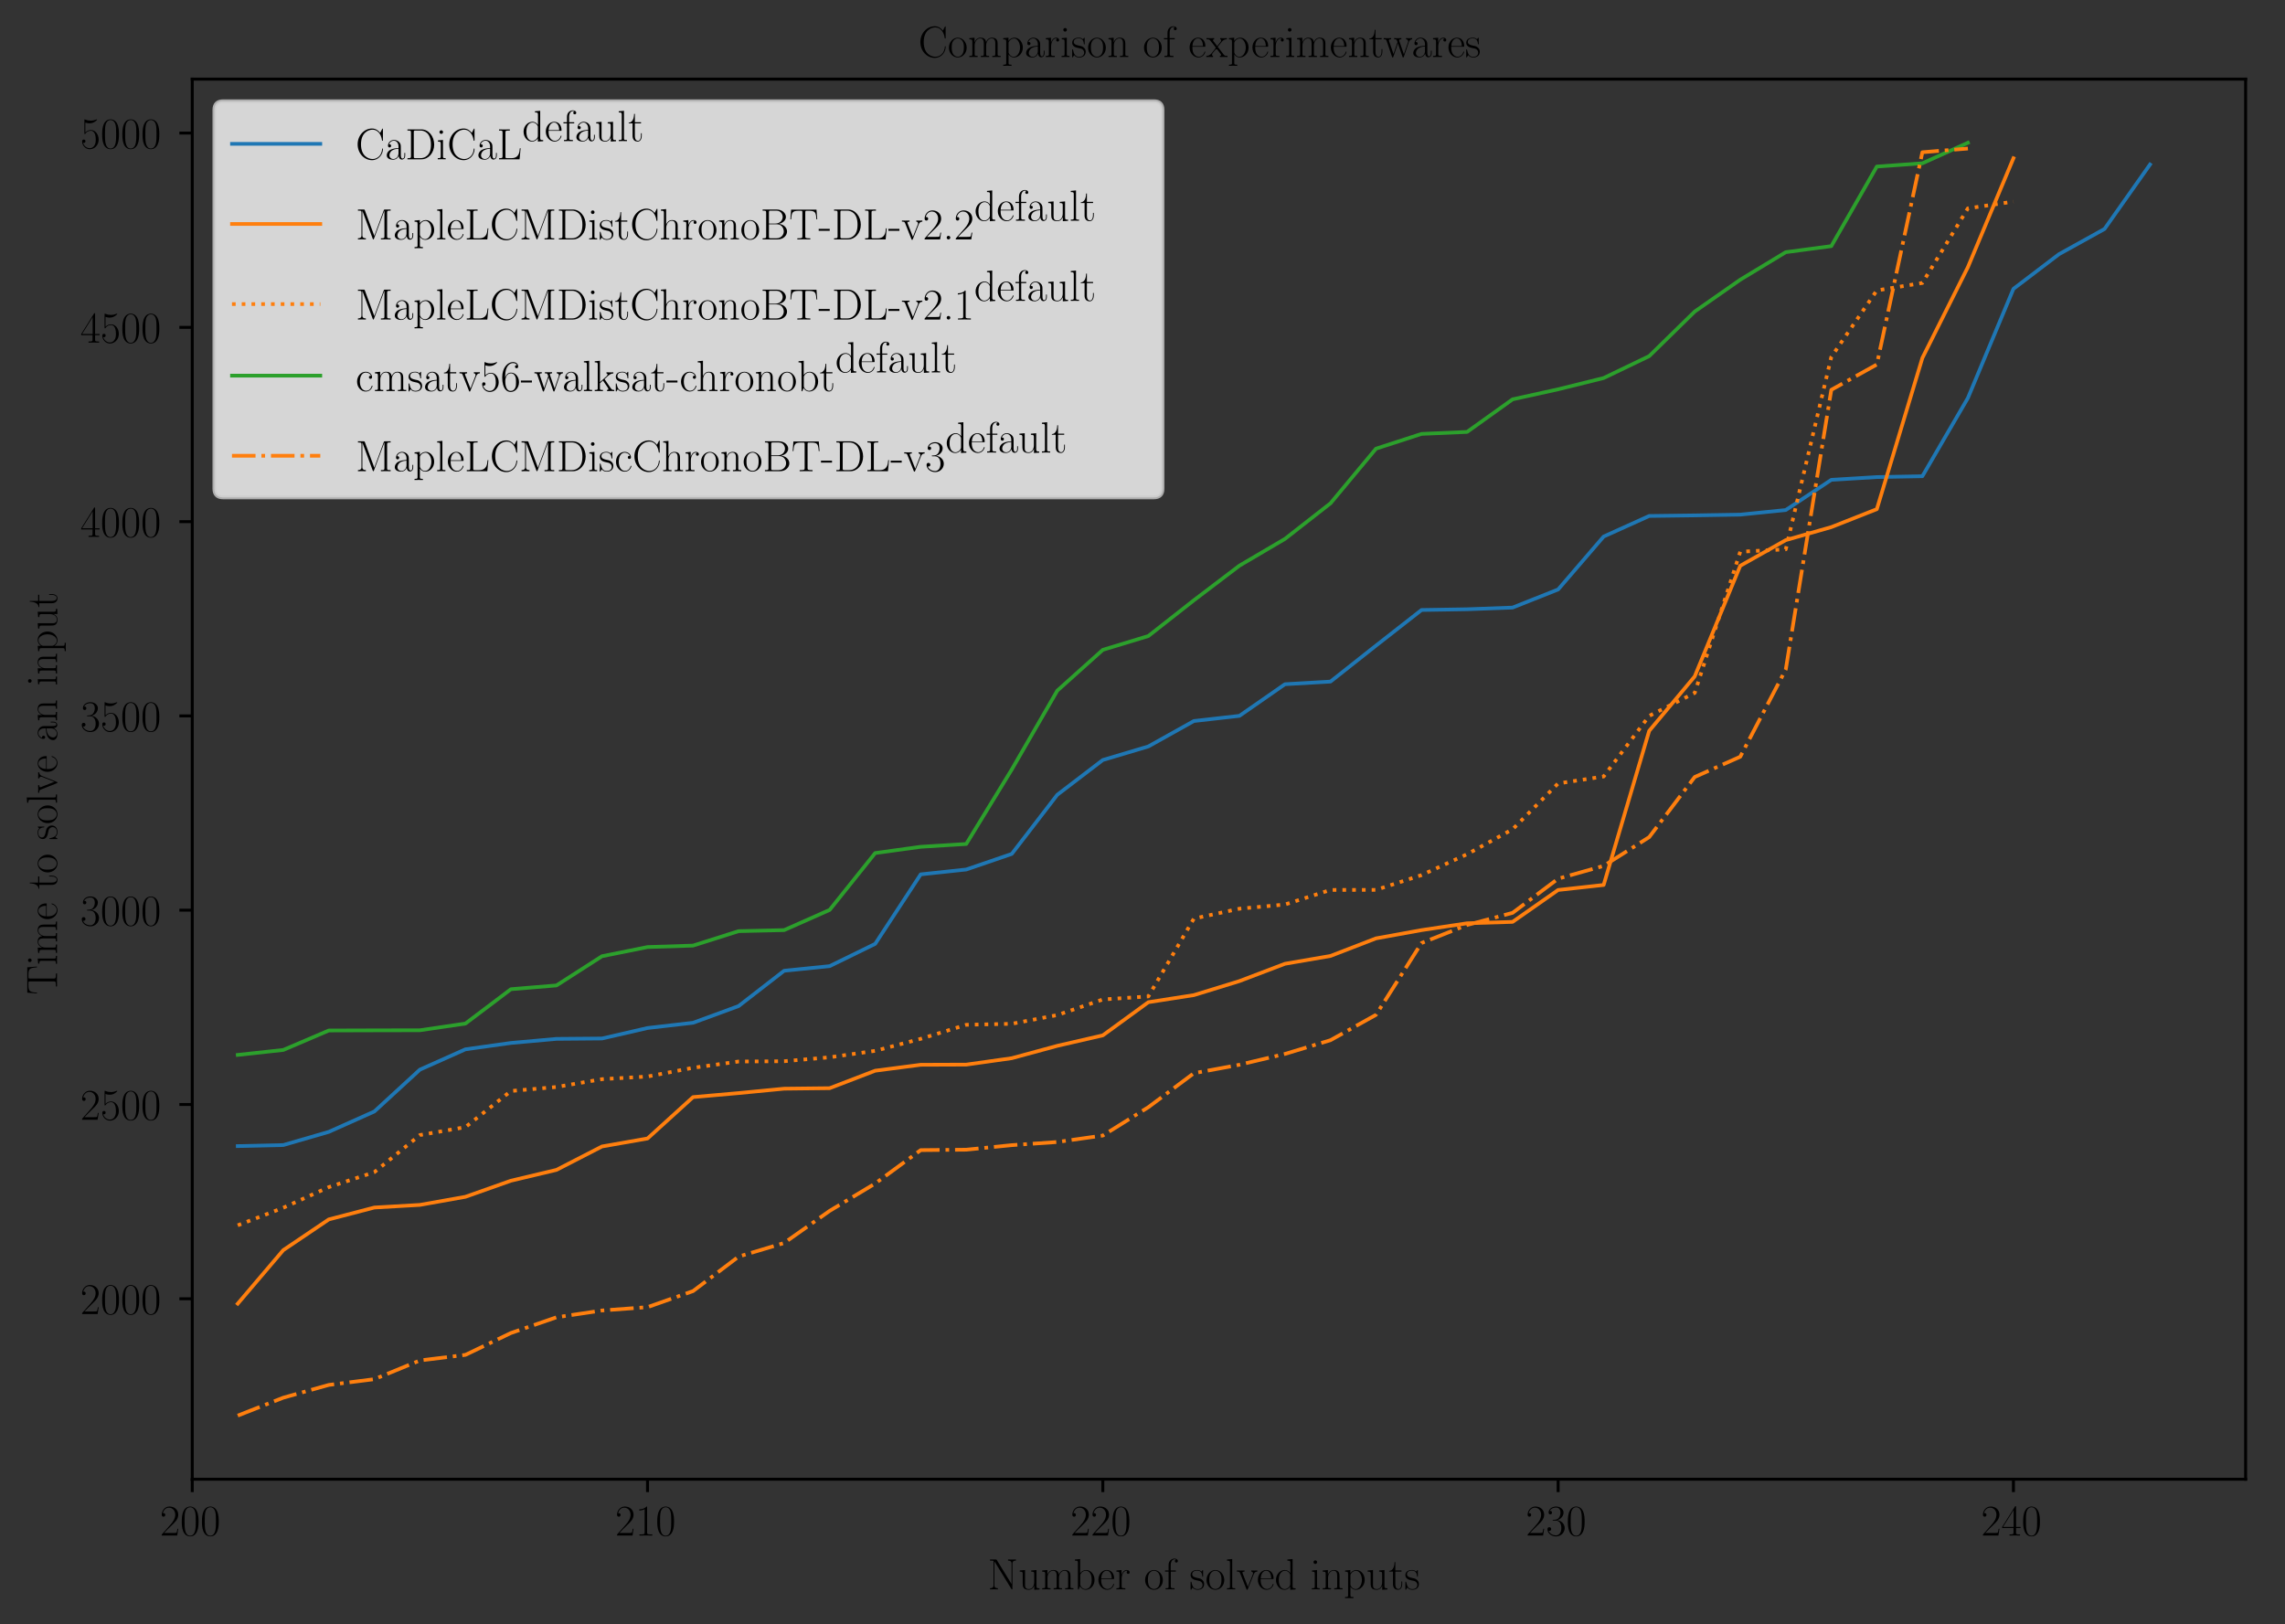 <?xml version="1.0" encoding="utf-8" standalone="no"?>
<!DOCTYPE svg PUBLIC "-//W3C//DTD SVG 1.1//EN"
  "http://www.w3.org/Graphics/SVG/1.1/DTD/svg11.dtd">
<!-- Created with matplotlib (https://matplotlib.org/) -->
<svg height="441.476pt" version="1.1" viewBox="0 0 620.939 441.476" width="620.939pt" xmlns="http://www.w3.org/2000/svg" xmlns:xlink="http://www.w3.org/1999/xlink">
 <rect x="0" y="0" width="620.939" height="441.476" fill="#333333" stroke="none"/>
 <defs>
  <style type="text/css">
*{stroke-linecap:butt;stroke-linejoin:round;}
  </style>
 </defs>
 <g id="figure_1">
  <g id="patch_1">
   <path d="M 0 441.476 
L 620.939 441.476 
L 620.939 0 
L 0 0 
z
" style="fill:none;"/>
  </g>
  <g id="axes_1">
   <g id="patch_2">
    <path d="M 52.239 402.022 
L 610.239 402.022 
L 610.239 21.502 
L 52.239 21.502 
z
" style="fill:none;"/>
   </g>
   <g id="matplotlib.axis_1">
    <g id="xtick_1">
     <g id="line2d_1">
      <defs>
       <path d="M 0 0 
L 0 3.5 
" id="m368814e118" style="stroke:#000000;stroke-width:0.8;"/>
      </defs>
      <g>
       <use style="stroke:#000000;stroke-width:0.8;" x="52.239" xlink:href="#m368814e118" y="402.022"/>
      </g>
     </g>
     <g id="text_1">
      <!-- $200$ -->
      <defs>
       <path d="M 41.703 15.469 
L 39.906 15.469 
C 38.906 8.391 38.094 7.188 37.703 6.594 
C 37.203 5.797 30 5.797 28.594 5.797 
L 9.406 5.797 
C 13 9.688 20 16.766 28.5 24.938 
C 34.594 30.719 41.703 37.5 41.703 47.391 
C 41.703 59.188 32.297 66 21.797 66 
C 10.797 66 4.094 56.297 4.094 47.297 
C 4.094 43.391 7 42.891 8.203 42.891 
C 9.203 42.891 12.203 43.484 12.203 46.984 
C 12.203 50.094 9.594 51 8.203 51 
C 7.594 51 7 50.891 6.594 50.688 
C 8.5 59.188 14.297 63.391 20.406 63.391 
C 29.094 63.391 34.797 56.5 34.797 47.391 
C 34.797 38.703 29.703 31.219 24 24.734 
L 4.094 2.297 
L 4.094 0 
L 39.297 0 
z
" id="CMR17-50"/>
       <path d="M 42 31.844 
C 42 37.969 41.906 48.422 37.703 56.453 
C 34 63.484 28.094 66 22.906 66 
C 18.094 66 12 63.781 8.203 56.562 
C 4.203 49.016 3.797 39.672 3.797 31.844 
C 3.797 26.109 3.906 17.375 7 9.734 
C 11.297 -0.609 19 -2 22.906 -2 
C 27.5 -2 34.5 -0.109 38.594 9.438 
C 41.594 16.375 42 24.5 42 31.844 
z
M 22.906 -0.406 
C 16.5 -0.406 12.703 5.125 11.297 12.75 
C 10.203 18.688 10.203 27.328 10.203 32.953 
C 10.203 40.688 10.203 47.109 11.5 53.234 
C 13.406 61.781 19 64.391 22.906 64.391 
C 27 64.391 32.297 61.672 34.203 53.438 
C 35.5 47.719 35.594 40.984 35.594 32.953 
C 35.594 26.422 35.594 18.375 34.406 12.453 
C 32.297 1.5 26.406 -0.406 22.906 -0.406 
z
" id="CMR17-48"/>
      </defs>
      <g transform="translate(43.459 417.324)scale(0.12 -0.12)">
       <use transform="scale(0.996)" xlink:href="#CMR17-50"/>
       <use transform="translate(45.69 0)scale(0.996)" xlink:href="#CMR17-48"/>
       <use transform="translate(91.381 0)scale(0.996)" xlink:href="#CMR17-48"/>
      </g>
     </g>
    </g>
    <g id="xtick_2">
     <g id="line2d_2">
      <g>
       <use style="stroke:#000000;stroke-width:0.8;" x="175.964" xlink:href="#m368814e118" y="402.022"/>
      </g>
     </g>
     <g id="text_2">
      <!-- $210$ -->
      <defs>
       <path d="M 26.594 63.797 
C 26.594 65.891 26.5 66 25.094 66 
C 21.203 61.359 15.297 59.891 9.703 59.688 
C 9.406 59.688 8.906 59.688 8.797 59.5 
C 8.703 59.297 8.703 59.094 8.703 57 
C 11.797 57 17 57.594 21 59.984 
L 21 7.297 
C 21 3.797 20.797 2.594 12.203 2.594 
L 9.203 2.594 
L 9.203 0 
C 14 0.094 19 0.188 23.797 0.188 
C 28.594 0.188 33.594 0.094 38.406 0 
L 38.406 2.594 
L 35.406 2.594 
C 26.797 2.594 26.594 3.688 26.594 7.297 
z
" id="CMR17-49"/>
      </defs>
      <g transform="translate(167.184 417.324)scale(0.12 -0.12)">
       <use transform="scale(0.996)" xlink:href="#CMR17-50"/>
       <use transform="translate(45.69 0)scale(0.996)" xlink:href="#CMR17-49"/>
       <use transform="translate(91.381 0)scale(0.996)" xlink:href="#CMR17-48"/>
      </g>
     </g>
    </g>
    <g id="xtick_3">
     <g id="line2d_3">
      <g>
       <use style="stroke:#000000;stroke-width:0.8;" x="299.689" xlink:href="#m368814e118" y="402.022"/>
      </g>
     </g>
     <g id="text_3">
      <!-- $220$ -->
      <g transform="translate(290.909 417.324)scale(0.12 -0.12)">
       <use transform="scale(0.996)" xlink:href="#CMR17-50"/>
       <use transform="translate(45.69 0)scale(0.996)" xlink:href="#CMR17-50"/>
       <use transform="translate(91.381 0)scale(0.996)" xlink:href="#CMR17-48"/>
      </g>
     </g>
    </g>
    <g id="xtick_4">
     <g id="line2d_4">
      <g>
       <use style="stroke:#000000;stroke-width:0.8;" x="423.414" xlink:href="#m368814e118" y="402.022"/>
      </g>
     </g>
     <g id="text_4">
      <!-- $230$ -->
      <defs>
       <path d="M 22.094 34 
C 31 34 34.906 26.141 34.906 17.094 
C 34.906 5.031 28.5 0.391 22.703 0.391 
C 17.406 0.391 8.797 3.016 6.094 10.797 
C 6.594 10.594 7.094 10.594 7.594 10.594 
C 10 10.594 11.797 12.188 11.797 14.797 
C 11.797 17.688 9.594 19 7.594 19 
C 5.906 19 3.297 18.188 3.297 14.484 
C 3.297 5.234 12.297 -2 22.906 -2 
C 34 -2 42.5 6.75 42.5 16.984 
C 42.5 26.844 34.5 34 25 35.094 
C 32.594 36.672 39.906 43.375 39.906 52.391 
C 39.906 60.25 32 66 23 66 
C 13.906 66 5.906 60.344 5.906 52.297 
C 5.906 48.797 8.5 48.188 9.797 48.188 
C 11.906 48.188 13.703 49.484 13.703 52.094 
C 13.703 54.688 11.906 56 9.797 56 
C 9.406 56 8.906 56 8.5 55.797 
C 11.406 62.484 19.297 63.688 22.797 63.688 
C 26.297 63.688 32.906 61.969 32.906 52.297 
C 32.906 49.484 32.5 44.547 29.094 40.219 
C 26.094 36.391 22.703 36.188 19.406 35.891 
C 18.906 35.891 16.594 35.688 16.203 35.688 
C 15.5 35.594 15.094 35.5 15.094 34.797 
C 15.094 34.094 15.203 34 17.203 34 
z
" id="CMR17-51"/>
      </defs>
      <g transform="translate(414.634 417.324)scale(0.12 -0.12)">
       <use transform="scale(0.996)" xlink:href="#CMR17-50"/>
       <use transform="translate(45.69 0)scale(0.996)" xlink:href="#CMR17-51"/>
       <use transform="translate(91.381 0)scale(0.996)" xlink:href="#CMR17-48"/>
      </g>
     </g>
    </g>
    <g id="xtick_5">
     <g id="line2d_5">
      <g>
       <use style="stroke:#000000;stroke-width:0.8;" x="547.139" xlink:href="#m368814e118" y="402.022"/>
      </g>
     </g>
     <g id="text_5">
      <!-- $240$ -->
      <defs>
       <path d="M 33.594 64.797 
C 33.594 66.891 33.5 67 31.703 67 
L 2 19.594 
L 2 17 
L 27.797 17 
L 27.797 7.188 
C 27.797 3.594 27.594 2.594 20.594 2.594 
L 18.703 2.594 
L 18.703 0 
C 21.906 0.188 27.297 0.188 30.703 0.188 
C 34.094 0.188 39.5 0.188 42.703 0 
L 42.703 2.594 
L 40.797 2.594 
C 33.797 2.594 33.594 3.594 33.594 7.188 
L 33.594 17 
L 43.797 17 
L 43.797 19.594 
L 33.594 19.594 
z
M 28.094 58.172 
L 28.094 19.594 
L 4 19.594 
z
" id="CMR17-52"/>
      </defs>
      <g transform="translate(538.359 417.324)scale(0.12 -0.12)">
       <use transform="scale(0.996)" xlink:href="#CMR17-50"/>
       <use transform="translate(45.69 0)scale(0.996)" xlink:href="#CMR17-52"/>
       <use transform="translate(91.381 0)scale(0.996)" xlink:href="#CMR17-48"/>
      </g>
     </g>
    </g>
    <g id="text_6">
     <!-- Number of solved inputs -->
     <defs>
      <path d="M 20.5 66.797 
C 19.797 67.891 19.703 68 17.797 68 
L 5.094 68 
L 5.094 65.391 
L 7 65.391 
C 11 65.391 12.797 64.891 13.094 64.797 
L 13.094 9.75 
C 13.094 7.266 13.094 2.594 5.094 2.594 
L 5.094 0 
C 7.406 0.188 11.594 0.188 14.094 0.188 
C 16.594 0.188 20.797 0.188 23.094 0 
L 23.094 2.594 
C 15.094 2.594 15.094 7.266 15.094 9.75 
L 15.094 63.391 
C 15.797 62.797 15.797 62.609 16.5 61.609 
L 53.594 1.188 
C 54.297 0 54.594 0 55.094 0 
C 56.094 0 56.094 0.297 56.094 2.188 
L 56.094 58.219 
C 56.094 60.703 56.094 65.391 64.094 65.391 
L 64.094 68 
C 61.797 67.797 57.594 67.797 55.094 67.797 
C 52.594 67.797 48.406 67.797 46.094 68 
L 46.094 65.391 
C 54.094 65.391 54.094 60.703 54.094 58.219 
L 54.094 12.141 
z
" id="CMR17-78"/>
      <path d="M 29.406 42.891 
L 29.406 40.297 
C 35.297 40.297 36.203 39.688 36.203 34.828 
L 36.203 16.453 
C 36.203 7.969 31.703 0.594 24.297 0.594 
C 16.094 0.594 15.406 5.547 15.406 10.797 
L 15.406 44 
L 3.297 42.891 
L 3.297 40.297 
C 7.297 40.297 10 40.297 10.094 36.25 
L 10.094 16.859 
C 10.094 10.094 10.094 5.75 12.703 2.922 
C 14 1.609 16.5 -1 23.703 -1 
C 32.203 -1 35.5 6.25 36.297 8.375 
L 36.406 8.375 
L 36.406 -1 
L 48.297 -0.203 
L 48.297 2.406 
C 42.406 2.406 41.5 3.016 41.5 7.859 
L 41.5 44 
z
" id="CMR17-117"/>
      <path d="M 67.594 30.531 
C 67.594 35.562 66.703 44 54.797 44 
C 48 44 43.297 39.375 41.5 33.953 
L 41.406 33.953 
C 40.203 42.188 34.297 44 28.703 44 
C 20.797 44 16.703 37.875 15.203 33.844 
L 15.094 33.844 
L 15.094 44 
L 3.297 42.891 
L 3.297 40.281 
C 9.203 40.281 10.094 39.688 10.094 34.859 
L 10.094 6.922 
C 10.094 3.094 9.703 2.594 3.297 2.594 
L 3.297 0 
C 5.703 0.188 10.094 0.188 12.703 0.188 
C 15.297 0.188 19.797 0.188 22.203 0 
L 22.203 2.594 
C 15.797 2.594 15.406 3 15.406 6.922 
L 15.406 26.219 
C 15.406 35.453 21 42.391 28 42.391 
C 35.406 42.391 36.203 35.766 36.203 30.938 
L 36.203 6.922 
C 36.203 3.094 35.797 2.594 29.406 2.594 
L 29.406 0 
C 31.797 0.188 36.203 0.188 38.797 0.188 
C 41.406 0.188 45.906 0.188 48.297 0 
L 48.297 2.594 
C 41.906 2.594 41.5 3 41.5 6.922 
L 41.5 26.219 
C 41.5 35.453 47.094 42.391 54.094 42.391 
C 61.5 42.391 62.297 35.766 62.297 30.938 
L 62.297 6.922 
C 62.297 3.094 61.906 2.594 55.5 2.594 
L 55.5 0 
C 57.906 0.188 62.297 0.188 64.906 0.188 
C 67.5 0.188 72 0.188 74.406 0 
L 74.406 2.594 
C 68 2.594 67.594 3 67.594 6.922 
z
" id="CMR17-109"/>
      <path d="M 15 69 
L 3.094 67.891 
L 3.094 65.297 
C 9 65.297 9.906 64.703 9.906 60.047 
L 9.906 -0.203 
L 11.703 -0.203 
L 14.594 6.953 
C 17.5 2.203 21.797 -1 27.594 -1 
C 37.594 -1 47.703 7.859 47.703 21.594 
C 47.703 34.516 38.703 44 28.594 44 
C 22.406 44 18 40.672 15 36.734 
z
M 15.203 31.594 
C 15.203 33.406 15.203 33.703 16.594 35.828 
C 20.5 41.891 26.094 42.391 28 42.391 
C 31 42.391 41.297 40.781 41.297 21.688 
C 41.297 1.703 29.5 0.594 27.094 0.594 
C 24 0.594 19.5 1.797 16.297 7.656 
C 15.203 9.578 15.203 9.781 15.203 11.594 
z
" id="CMR17-98"/>
      <path d="M 38.094 23.484 
C 38.5 23.891 38.5 24.094 38.5 25.094 
C 38.5 35.172 33.094 44 21.703 44 
C 11.094 44 2.703 33.984 2.703 21.781 
C 2.703 8.656 12.203 -1 22.797 -1 
C 34 -1 38.406 9.672 38.406 11.797 
C 38.406 12.5 37.797 12.5 37.594 12.5 
C 36.906 12.5 36.797 12.297 36.406 11.078 
C 34.203 4.219 28.703 0.797 23.5 0.797 
C 19.203 0.797 14.906 3.219 12.203 7.656 
C 9.094 12.797 9.094 18.75 9.094 23.484 
z
M 9.203 25 
C 9.906 39.234 17.594 42.391 21.594 42.391 
C 28.406 42.391 33 36.062 33.094 25 
z
" id="CMR17-101"/>
      <path d="M 15 23.703 
C 15 33.344 19.094 42.391 26.594 42.391 
C 27.297 42.391 28 42.297 28.703 41.984 
C 28.703 41.984 26.5 41.281 26.5 38.672 
C 26.5 36.266 28.406 35.266 29.906 35.266 
C 31.094 35.266 33.297 35.969 33.297 38.781 
C 33.297 41.984 30.094 44 26.703 44 
C 19.094 44 15.797 36.562 14.797 33.047 
L 14.703 33.047 
L 14.703 44 
L 3.094 42.891 
L 3.094 40.281 
C 9 40.281 9.906 39.688 9.906 34.859 
L 9.906 6.922 
C 9.906 3.094 9.5 2.594 3.094 2.594 
L 3.094 0 
C 5.5 0.188 10.094 0.188 12.703 0.188 
C 15.594 0.188 20.703 0.188 23.406 0 
L 23.406 2.594 
C 16.203 2.594 15 2.594 15 7.109 
z
" id="CMR17-114"/>
      <path d="M 43.094 21.188 
C 43.094 34 33.797 44 22.906 44 
C 12 44 2.703 34 2.703 21.188 
C 2.703 8.594 12 -1 22.906 -1 
C 33.797 -1 43.094 8.594 43.094 21.188 
z
M 22.906 0.797 
C 18.203 0.797 14.203 3.594 11.906 7.5 
C 9.406 12 9.094 17.594 9.094 22 
C 9.094 26.188 9.297 31.391 11.906 35.891 
C 13.906 39.188 17.797 42.391 22.906 42.391 
C 27.406 42.391 31.203 39.891 33.594 36.391 
C 36.703 31.688 36.703 25.094 36.703 22 
C 36.703 18.094 36.5 12.094 33.797 7.297 
C 31 2.688 26.703 0.797 22.906 0.797 
z
" id="CMR17-111"/>
      <path d="M 15.297 40.391 
L 26.703 40.391 
L 26.703 43 
L 15.094 43 
L 15.094 55.297 
C 15.094 63.688 19.297 68.391 23.594 68.391 
C 24.906 68.391 26.406 68.172 27.406 67.797 
C 26.594 67.594 24.5 66.891 24.5 64.391 
C 24.5 61.797 26.5 61 27.906 61 
C 29.297 61 31.297 61.797 31.297 64.391 
C 31.297 68.016 27.703 70 23.703 70 
C 18 70 10.203 65.797 10.203 55.094 
L 10.203 43 
L 2.203 43 
L 2.203 40.391 
L 10.203 40.391 
L 10.203 6.891 
C 10.203 3.094 9.797 2.594 3.406 2.594 
L 3.406 0 
C 5.797 0.188 10.406 0.188 13 0.188 
C 15.906 0.188 21 0.188 23.703 0 
L 23.703 2.594 
C 16.5 2.594 15.297 2.594 15.297 7.094 
z
" id="CMR17-102"/>
      <path d="M 30.906 42 
C 30.906 43.797 30.797 43.891 30.203 43.891 
C 29.797 43.891 29.703 43.797 28.5 42.297 
C 28.203 41.891 27.297 40.891 27 40.5 
C 23.797 43.891 19.297 44 17.594 44 
C 6.5 44 2.5 38.188 2.5 32.391 
C 2.5 23.391 12.703 21.297 15.594 20.688 
C 21.906 19.391 24.094 19 26.203 17.188 
C 27.5 16 29.703 13.797 29.703 10.188 
C 29.703 6 27.297 0.594 18.094 0.594 
C 9.406 0.594 6.297 7.188 4.5 16 
C 4.203 17.391 4.203 17.5 3.406 17.5 
C 2.594 17.5 2.5 17.391 2.5 15.391 
L 2.5 1 
C 2.5 -0.812 2.594 -0.906 3.203 -0.906 
C 3.703 -0.906 3.797 -0.812 4.297 0 
C 4.906 0.891 6.406 3.297 7 4.297 
C 9 1.594 12.5 -1 18.094 -1 
C 28 -1 33.297 4.391 33.297 12.188 
C 33.297 17.297 30.594 20 29.297 21.188 
C 26.297 24.297 22.797 25 18.594 25.797 
C 13.094 27 6.094 28.391 6.094 34.5 
C 6.094 37.094 7.5 42.594 17.594 42.594 
C 28.297 42.594 28.906 32.594 29.094 29.391 
C 29.203 28.891 29.703 28.797 30 28.797 
C 30.906 28.797 30.906 29.094 30.906 30.797 
z
" id="CMR17-115"/>
      <path d="M 15.297 69 
L 3.406 67.891 
L 3.406 65.297 
C 9.297 65.297 10.203 64.703 10.203 59.922 
L 10.203 6.859 
C 10.203 3.094 9.797 2.594 3.406 2.594 
L 3.406 0 
C 5.797 0.188 10.203 0.188 12.703 0.188 
C 15.297 0.188 19.703 0.188 22.094 0 
L 22.094 2.594 
C 15.703 2.594 15.297 2.984 15.297 6.859 
z
" id="CMR17-108"/>
      <path d="M 39.094 33.953 
C 40 36.172 41.594 40.188 47.406 40.391 
L 47.406 43 
C 45.5 42.891 43 42.797 41.094 42.797 
C 39 42.797 35.703 42.797 33.703 43 
L 33.703 40.391 
C 36.203 40.188 37.594 38.984 37.594 36.375 
C 37.594 35.469 37.594 35.266 37 33.859 
L 26 5.922 
L 14.094 36.062 
C 13.5 37.375 13.5 37.578 13.5 37.984 
C 13.5 40.391 16.797 40.391 18.297 40.391 
L 18.297 43 
C 15.906 42.797 11.5 42.797 9 42.797 
C 6.297 42.797 3.203 42.797 1 43 
L 1 40.391 
C 4.797 40.391 6.906 40.391 8.094 37.281 
L 22.594 0.688 
C 23.203 -0.812 23.297 -1 24.203 -1 
C 25.094 -1 25.203 -0.812 25.797 0.688 
z
" id="CMR17-118"/>
      <path d="M 29.203 67.891 
L 29.203 65.297 
C 35.094 65.297 36 64.703 36 60.047 
L 36 37.047 
C 35.594 37.547 31.5 44 23.406 44 
C 13.203 44 3.297 34.812 3.297 21.5 
C 3.297 8.266 12.594 -1 22.406 -1 
C 30.906 -1 35.297 5.641 35.797 6.344 
L 35.797 -1 
L 47.906 -0.203 
L 47.906 2.406 
C 42 2.406 41.094 3.016 41.094 7.859 
L 41.094 69 
z
M 35.797 11.906 
C 35.797 8.875 34 6.141 31.703 4.125 
C 28.297 1.094 24.906 0.594 23 0.594 
C 20.094 0.594 9.703 2.109 9.703 21.391 
C 9.703 41.188 21.297 42.391 23.906 42.391 
C 28.5 42.391 32.203 39.766 34.5 36.141 
C 35.797 34.016 35.797 33.703 35.797 31.891 
z
" id="CMR17-100"/>
      <path d="M 15.5 61.891 
C 15.5 64.094 13.703 66 11.406 66 
C 9.203 66 7.297 64.188 7.297 61.891 
C 7.297 59.688 9.094 57.797 11.406 57.797 
C 13.594 57.797 15.5 59.594 15.5 61.891 
z
M 3.797 42.891 
L 3.797 40.297 
C 9.406 40.297 10.203 39.688 10.203 34.859 
L 10.203 6.922 
C 10.203 3.094 9.797 2.594 3.406 2.594 
L 3.406 0 
C 5.797 0.188 10.094 0.188 12.594 0.188 
C 15 0.188 19.094 0.188 21.406 0 
L 21.406 2.594 
C 15.5 2.594 15.297 3.203 15.297 6.812 
L 15.297 44 
z
" id="CMR17-105"/>
      <path d="M 41.5 30.531 
C 41.5 35.656 40.5 44 28.703 44 
C 20.797 44 16.703 37.875 15.203 33.844 
L 15.094 33.844 
L 15.094 44 
L 3.297 42.891 
L 3.297 40.281 
C 9.203 40.281 10.094 39.688 10.094 34.859 
L 10.094 6.922 
C 10.094 3.094 9.703 2.594 3.297 2.594 
L 3.297 0 
C 5.703 0.188 10.094 0.188 12.703 0.188 
C 15.297 0.188 19.797 0.188 22.203 0 
L 22.203 2.594 
C 15.797 2.594 15.406 3 15.406 6.922 
L 15.406 26.219 
C 15.406 35.453 21 42.391 28 42.391 
C 35.406 42.391 36.203 35.766 36.203 30.938 
L 36.203 6.922 
C 36.203 3.094 35.797 2.594 29.406 2.594 
L 29.406 0 
C 31.797 0.188 36.203 0.188 38.797 0.188 
C 41.406 0.188 45.906 0.188 48.297 0 
L 48.297 2.594 
C 41.906 2.594 41.5 3 41.5 6.922 
z
" id="CMR17-110"/>
      <path d="M 22 -17.406 
C 15.594 -17.406 15.203 -17 15.203 -13.031 
L 15.203 5.938 
C 18.094 1.703 22.297 -1 27.594 -1 
C 37.594 -1 47.703 7.859 47.703 21.594 
C 47.703 34.312 39 44 28.703 44 
C 22.703 44 17.797 40.672 15 36.641 
L 15 44 
L 3.094 42.891 
L 3.094 40.266 
C 9 40.266 9.906 39.672 9.906 34.812 
L 9.906 -13.031 
C 9.906 -16.891 9.5 -17.406 3.094 -17.406 
L 3.094 -20 
C 5.5 -19.812 9.906 -19.812 12.5 -19.812 
C 15.094 -19.812 19.594 -19.812 22 -20 
z
M 15.203 31.484 
C 15.203 32.906 15.203 35.016 19.094 38.766 
C 19.594 39.156 23 42.188 28 42.188 
C 35.297 42.188 41.297 33 41.297 21.5 
C 41.297 9.984 34.906 0.594 27 0.594 
C 23.406 0.594 19.5 2.312 16.5 7.047 
C 15.203 9.281 15.203 9.875 15.203 11.5 
z
" id="CMR17-112"/>
      <path d="M 15.094 40.391 
L 29.094 40.391 
L 29.094 43 
L 15.094 43 
L 15.094 62 
L 13.297 62 
C 13.094 51.438 9.594 42.188 1.094 41.984 
L 1.094 40.391 
L 9.797 40.391 
L 9.797 12.156 
C 9.797 10.234 9.797 -1 21.406 -1 
C 27.297 -1 30.703 4.812 30.703 12.25 
L 30.703 17.984 
L 28.906 17.984 
L 28.906 12.344 
C 28.906 5.422 26.203 0.797 22 0.797 
C 19.094 0.797 15.094 2.797 15.094 11.953 
z
" id="CMR17-116"/>
     </defs>
     <g transform="translate(268.419 431.951)scale(0.12 -0.12)">
      <use transform="scale(0.996)" xlink:href="#CMR17-78"/>
      <use transform="translate(69.072 0)scale(0.996)" xlink:href="#CMR17-117"/>
      <use transform="translate(119.968 0)scale(0.996)" xlink:href="#CMR17-109"/>
      <use transform="translate(194.285 0)scale(0.996)" xlink:href="#CMR17-98"/>
      <use transform="translate(247.783 0)scale(0.996)" xlink:href="#CMR17-101"/>
      <use transform="translate(288.268 0)scale(0.996)" xlink:href="#CMR17-114"/>
      <use transform="translate(353.625 0)scale(0.996)" xlink:href="#CMR17-111"/>
      <use transform="translate(399.316 0)scale(0.996)" xlink:href="#CMR17-102"/>
      <use transform="translate(456.865 0)scale(0.996)" xlink:href="#CMR17-115"/>
      <use transform="translate(492.666 0)scale(0.996)" xlink:href="#CMR17-111"/>
      <use transform="translate(538.357 0)scale(0.996)" xlink:href="#CMR17-108"/>
      <use transform="translate(563.228 0)scale(0.996)" xlink:href="#CMR17-118"/>
      <use transform="translate(608.918 0)scale(0.996)" xlink:href="#CMR17-101"/>
      <use transform="translate(649.404 0)scale(0.996)" xlink:href="#CMR17-100"/>
      <use transform="translate(730.375 0)scale(0.996)" xlink:href="#CMR17-105"/>
      <use transform="translate(755.246 0)scale(0.996)" xlink:href="#CMR17-110"/>
      <use transform="translate(806.142 0)scale(0.996)" xlink:href="#CMR17-112"/>
      <use transform="translate(857.037 0)scale(0.996)" xlink:href="#CMR17-117"/>
      <use transform="translate(907.933 0)scale(0.996)" xlink:href="#CMR17-116"/>
      <use transform="translate(943.213 0)scale(0.996)" xlink:href="#CMR17-115"/>
     </g>
    </g>
   </g>
   <g id="matplotlib.axis_2">
    <g id="ytick_1">
     <g id="line2d_6">
      <defs>
       <path d="M 0 0 
L -3.5 0 
" id="m4eb4f43ed0" style="stroke:#000000;stroke-width:0.8;"/>
      </defs>
      <g>
       <use style="stroke:#000000;stroke-width:0.8;" x="52.239" xlink:href="#m4eb4f43ed0" y="352.973"/>
      </g>
     </g>
     <g id="text_7">
      <!-- $2000$ -->
      <g transform="translate(21.827 357.124)scale(0.12 -0.12)">
       <use transform="scale(0.996)" xlink:href="#CMR17-50"/>
       <use transform="translate(45.69 0)scale(0.996)" xlink:href="#CMR17-48"/>
       <use transform="translate(91.381 0)scale(0.996)" xlink:href="#CMR17-48"/>
       <use transform="translate(137.071 0)scale(0.996)" xlink:href="#CMR17-48"/>
      </g>
     </g>
    </g>
    <g id="ytick_2">
     <g id="line2d_7">
      <g>
       <use style="stroke:#000000;stroke-width:0.8;" x="52.239" xlink:href="#m4eb4f43ed0" y="300.172"/>
      </g>
     </g>
     <g id="text_8">
      <!-- $2500$ -->
      <defs>
       <path d="M 11.406 58.594 
C 12.406 58.188 16.5 56.891 20.703 56.891 
C 30 56.891 35.094 61.891 38 64.688 
C 38 65.484 38 66 37.406 66 
C 37.297 66 37.094 66 36.297 65.594 
C 32.797 64.094 28.703 63 23.703 63 
C 20.703 63 16.203 63.359 11.297 65.484 
C 10.203 66 10 66 9.906 66 
C 9.406 66 9.297 65.891 9.297 63.906 
L 9.297 34.859 
C 9.297 33.016 9.297 32.5 10.297 32.5 
C 10.797 32.5 11 32.703 11.5 33.422 
C 14.703 38.047 19.094 40 24.094 40 
C 27.594 40 35.094 37.734 35.094 20.203 
C 35.094 16.984 35.094 11.188 32.094 6.594 
C 29.594 2.484 25.703 0.391 21.406 0.391 
C 14.797 0.391 8.094 4.984 6.297 12.688 
C 6.703 12.594 7.5 12.391 7.906 12.391 
C 9.203 12.391 11.703 13.094 11.703 16.188 
C 11.703 18.891 9.797 20 7.906 20 
C 5.594 20 4.094 18.594 4.094 15.797 
C 4.094 7.094 11 -2 21.594 -2 
C 31.906 -2 41.703 6.891 41.703 19.797 
C 41.703 32.094 33.906 41.594 24.203 41.594 
C 19.094 41.594 14.797 39.688 11.406 36 
z
" id="CMR17-53"/>
      </defs>
      <g transform="translate(21.827 304.323)scale(0.12 -0.12)">
       <use transform="scale(0.996)" xlink:href="#CMR17-50"/>
       <use transform="translate(45.69 0)scale(0.996)" xlink:href="#CMR17-53"/>
       <use transform="translate(91.381 0)scale(0.996)" xlink:href="#CMR17-48"/>
       <use transform="translate(137.071 0)scale(0.996)" xlink:href="#CMR17-48"/>
      </g>
     </g>
    </g>
    <g id="ytick_3">
     <g id="line2d_8">
      <g>
       <use style="stroke:#000000;stroke-width:0.8;" x="52.239" xlink:href="#m4eb4f43ed0" y="247.371"/>
      </g>
     </g>
     <g id="text_9">
      <!-- $3000$ -->
      <g transform="translate(21.827 251.522)scale(0.12 -0.12)">
       <use transform="scale(0.996)" xlink:href="#CMR17-51"/>
       <use transform="translate(45.69 0)scale(0.996)" xlink:href="#CMR17-48"/>
       <use transform="translate(91.381 0)scale(0.996)" xlink:href="#CMR17-48"/>
       <use transform="translate(137.071 0)scale(0.996)" xlink:href="#CMR17-48"/>
      </g>
     </g>
    </g>
    <g id="ytick_4">
     <g id="line2d_9">
      <g>
       <use style="stroke:#000000;stroke-width:0.8;" x="52.239" xlink:href="#m4eb4f43ed0" y="194.57"/>
      </g>
     </g>
     <g id="text_10">
      <!-- $3500$ -->
      <g transform="translate(21.827 198.721)scale(0.12 -0.12)">
       <use transform="scale(0.996)" xlink:href="#CMR17-51"/>
       <use transform="translate(45.69 0)scale(0.996)" xlink:href="#CMR17-53"/>
       <use transform="translate(91.381 0)scale(0.996)" xlink:href="#CMR17-48"/>
       <use transform="translate(137.071 0)scale(0.996)" xlink:href="#CMR17-48"/>
      </g>
     </g>
    </g>
    <g id="ytick_5">
     <g id="line2d_10">
      <g>
       <use style="stroke:#000000;stroke-width:0.8;" x="52.239" xlink:href="#m4eb4f43ed0" y="141.768"/>
      </g>
     </g>
     <g id="text_11">
      <!-- $4000$ -->
      <g transform="translate(21.827 145.919)scale(0.12 -0.12)">
       <use transform="scale(0.996)" xlink:href="#CMR17-52"/>
       <use transform="translate(45.69 0)scale(0.996)" xlink:href="#CMR17-48"/>
       <use transform="translate(91.381 0)scale(0.996)" xlink:href="#CMR17-48"/>
       <use transform="translate(137.071 0)scale(0.996)" xlink:href="#CMR17-48"/>
      </g>
     </g>
    </g>
    <g id="ytick_6">
     <g id="line2d_11">
      <g>
       <use style="stroke:#000000;stroke-width:0.8;" x="52.239" xlink:href="#m4eb4f43ed0" y="88.967"/>
      </g>
     </g>
     <g id="text_12">
      <!-- $4500$ -->
      <g transform="translate(21.827 93.118)scale(0.12 -0.12)">
       <use transform="scale(0.996)" xlink:href="#CMR17-52"/>
       <use transform="translate(45.69 0)scale(0.996)" xlink:href="#CMR17-53"/>
       <use transform="translate(91.381 0)scale(0.996)" xlink:href="#CMR17-48"/>
       <use transform="translate(137.071 0)scale(0.996)" xlink:href="#CMR17-48"/>
      </g>
     </g>
    </g>
    <g id="ytick_7">
     <g id="line2d_12">
      <g>
       <use style="stroke:#000000;stroke-width:0.8;" x="52.239" xlink:href="#m4eb4f43ed0" y="36.166"/>
      </g>
     </g>
     <g id="text_13">
      <!-- $5000$ -->
      <g transform="translate(21.827 40.317)scale(0.12 -0.12)">
       <use transform="scale(0.996)" xlink:href="#CMR17-53"/>
       <use transform="translate(45.69 0)scale(0.996)" xlink:href="#CMR17-48"/>
       <use transform="translate(91.381 0)scale(0.996)" xlink:href="#CMR17-48"/>
       <use transform="translate(137.071 0)scale(0.996)" xlink:href="#CMR17-48"/>
      </g>
     </g>
    </g>
    <g id="text_14">
     <!-- Time to solve an input -->
     <defs>
      <path d="M 62.203 67.688 
L 4.5 67.688 
L 2.797 45.688 
L 4.594 45.688 
C 5.906 62.203 7.297 65.094 22.703 65.094 
C 24.5 65.094 27.406 65.094 28.203 64.984 
C 30.094 64.688 30.094 63.5 30.094 61.203 
L 30.094 7.266 
C 30.094 3.688 29.797 2.594 21.5 2.594 
L 18.703 2.594 
L 18.703 0 
C 23.5 0.094 28.5 0.188 33.406 0.188 
C 38.297 0.188 43.297 0.094 48.094 0 
L 48.094 2.594 
L 45.297 2.594 
C 37 2.594 36.703 3.688 36.703 7.266 
L 36.703 61.203 
C 36.703 63.391 36.703 64.594 38.5 64.984 
C 39.297 65.094 42.203 65.094 44 65.094 
C 59.297 65.094 60.797 62.203 62.094 45.688 
L 63.906 45.688 
z
" id="CMR17-84"/>
      <path d="M 36 25.875 
C 36 32 36 35.547 31.797 39.594 
C 28.094 42.984 23.797 44 20.406 44 
C 12.5 44 6.797 37.625 6.797 30.891 
C 6.797 27.188 9.797 27 10.406 27 
C 11.703 27 14 27.797 14 30.594 
C 14 33.094 12.094 34.188 10.406 34.188 
C 10 34.188 9.5 34.094 9.203 34 
C 11.297 40.531 16.703 42.391 20.203 42.391 
C 25.203 42.391 30.703 37.828 30.703 29.297 
L 30.703 25.5 
C 24.797 25.297 17.703 24.5 12.094 21.453 
C 5.797 17.922 4 12.844 4 9 
C 4 1.203 13 -1 18.297 -1 
C 23.797 -1 28.906 2.109 31.094 7.891 
C 31.297 3.422 34.094 -0.609 38.5 -0.609 
C 40.594 -0.609 45.906 0.797 45.906 8.797 
L 45.906 14.469 
L 44.094 14.469 
L 44.094 8.703 
C 44.094 2.516 41.406 1.703 40.094 1.703 
C 36 1.703 36 6.969 36 11.438 
z
M 30.703 13.859 
C 30.703 5.047 24.5 0.594 19 0.594 
C 14 0.594 10.094 4.344 10.094 9 
C 10.094 12.047 11.406 17.406 17.203 20.656 
C 22 23.391 27.5 23.797 30.703 24 
z
" id="CMR17-97"/>
     </defs>
     <g transform="translate(15.502 270.325)rotate(-90)scale(0.12 -0.12)">
      <use transform="scale(0.996)" xlink:href="#CMR17-84"/>
      <use transform="translate(66.51 0)scale(0.996)" xlink:href="#CMR17-105"/>
      <use transform="translate(91.381 0)scale(0.996)" xlink:href="#CMR17-109"/>
      <use transform="translate(168.301 0)scale(0.996)" xlink:href="#CMR17-101"/>
      <use transform="translate(238.862 0)scale(0.996)" xlink:href="#CMR17-116"/>
      <use transform="translate(274.143 0)scale(0.996)" xlink:href="#CMR17-111"/>
      <use transform="translate(349.909 0)scale(0.996)" xlink:href="#CMR17-115"/>
      <use transform="translate(385.711 0)scale(0.996)" xlink:href="#CMR17-111"/>
      <use transform="translate(431.401 0)scale(0.996)" xlink:href="#CMR17-108"/>
      <use transform="translate(456.272 0)scale(0.996)" xlink:href="#CMR17-118"/>
      <use transform="translate(501.963 0)scale(0.996)" xlink:href="#CMR17-101"/>
      <use transform="translate(572.524 0)scale(0.996)" xlink:href="#CMR17-97"/>
      <use transform="translate(618.215 0)scale(0.996)" xlink:href="#CMR17-110"/>
      <use transform="translate(699.186 0)scale(0.996)" xlink:href="#CMR17-105"/>
      <use transform="translate(724.057 0)scale(0.996)" xlink:href="#CMR17-110"/>
      <use transform="translate(774.953 0)scale(0.996)" xlink:href="#CMR17-112"/>
      <use transform="translate(825.848 0)scale(0.996)" xlink:href="#CMR17-117"/>
      <use transform="translate(876.743 0)scale(0.996)" xlink:href="#CMR17-116"/>
     </g>
    </g>
   </g>
   <g id="line2d_13">
    <path clip-path="url(#p8e131f8c78)" d="M 64.611 311.48 
L 76.984 311.196 
L 89.356 307.608 
L 101.729 302.074 
L 114.101 290.706 
L 126.474 285.178 
L 138.846 283.45 
L 151.219 282.342 
L 163.591 282.238 
L 175.964 279.388 
L 188.336 277.964 
L 200.709 273.425 
L 213.081 263.828 
L 225.454 262.571 
L 237.826 256.518 
L 250.199 237.63 
L 262.571 236.312 
L 274.944 232.074 
L 287.316 215.999 
L 299.689 206.547 
L 312.061 202.864 
L 324.434 195.954 
L 336.806 194.553 
L 349.179 185.952 
L 361.551 185.239 
L 373.924 175.458 
L 386.296 165.779 
L 398.669 165.581 
L 411.041 165.122 
L 423.414 160.201 
L 435.786 145.819 
L 448.159 140.229 
L 460.531 140.069 
L 472.904 139.865 
L 485.276 138.613 
L 497.649 130.409 
L 510.021 129.656 
L 522.394 129.428 
L 534.766 108.166 
L 547.139 78.506 
L 559.511 69.09 
L 571.884 62.234 
L 584.256 44.713 
" style="fill:none;stroke:#1f77b4;stroke-linecap:square;"/>
   </g>
   <g id="line2d_14">
    <path clip-path="url(#p8e131f8c78)" d="M 64.611 354.299 
L 76.984 339.753 
L 89.356 331.407 
L 101.729 328.178 
L 114.101 327.462 
L 126.474 325.262 
L 138.846 320.887 
L 151.219 317.946 
L 163.591 311.581 
L 175.964 309.41 
L 188.336 298.167 
L 200.709 297.076 
L 213.081 295.877 
L 225.454 295.742 
L 237.826 290.992 
L 250.199 289.381 
L 262.571 289.336 
L 274.944 287.59 
L 287.316 284.231 
L 299.689 281.382 
L 312.061 272.371 
L 324.434 270.446 
L 336.806 266.637 
L 349.179 261.932 
L 361.551 259.804 
L 373.924 255.025 
L 386.296 252.784 
L 398.669 250.927 
L 411.041 250.544 
L 423.414 241.874 
L 435.786 240.512 
L 448.159 198.635 
L 460.531 183.831 
L 472.904 153.767 
L 485.276 146.789 
L 497.649 143.254 
L 510.021 138.371 
L 522.394 97.295 
L 534.766 72.606 
L 547.139 43.015 
" style="fill:none;stroke:#ff7f0e;stroke-linecap:square;"/>
   </g>
   <g id="line2d_15">
    <path clip-path="url(#p8e131f8c78)" d="M 64.611 333.01 
L 76.984 328.239 
L 89.356 322.629 
L 101.729 318.565 
L 114.101 308.483 
L 126.474 306.328 
L 138.846 296.506 
L 151.219 295.417 
L 163.591 293.289 
L 175.964 292.574 
L 188.336 290.197 
L 200.709 288.496 
L 213.081 288.413 
L 225.454 287.349 
L 237.826 285.593 
L 250.199 282.327 
L 262.571 278.514 
L 274.944 278.242 
L 287.316 275.87 
L 299.689 271.632 
L 312.061 270.801 
L 324.434 249.65 
L 336.806 246.964 
L 349.179 245.825 
L 361.551 241.864 
L 373.924 241.851 
L 386.296 237.828 
L 398.669 232.16 
L 411.041 225.383 
L 423.414 212.921 
L 435.786 211.033 
L 448.159 194.559 
L 460.531 188.322 
L 472.904 149.948 
L 485.276 149.291 
L 497.649 97.013 
L 510.021 78.93 
L 522.394 76.902 
L 534.766 56.626 
L 547.139 54.798 
" style="fill:none;stroke:#ff7f0e;stroke-dasharray:1,1.65;stroke-dashoffset:0;"/>
   </g>
   <g id="line2d_16">
    <path clip-path="url(#p8e131f8c78)" d="M 64.611 286.696 
L 76.984 285.35 
L 89.356 280.061 
L 101.729 280.023 
L 114.101 279.997 
L 126.474 278.183 
L 138.846 268.837 
L 151.219 267.816 
L 163.591 259.874 
L 175.964 257.386 
L 188.336 256.988 
L 200.709 253.066 
L 213.081 252.78 
L 225.454 247.292 
L 237.826 231.84 
L 250.199 230.139 
L 262.571 229.374 
L 274.944 209.128 
L 287.316 187.7 
L 299.689 176.608 
L 312.061 172.855 
L 324.434 163.134 
L 336.806 153.733 
L 349.179 146.457 
L 361.551 136.787 
L 373.924 121.935 
L 386.296 117.922 
L 398.669 117.386 
L 411.041 108.526 
L 423.414 105.799 
L 435.786 102.739 
L 448.159 96.785 
L 460.531 84.675 
L 472.904 76.022 
L 485.276 68.533 
L 497.649 66.894 
L 510.021 45.262 
L 522.394 44.383 
L 534.766 38.799 
" style="fill:none;stroke:#2ca02c;stroke-linecap:square;"/>
   </g>
   <g id="line2d_17">
    <path clip-path="url(#p8e131f8c78)" d="M 64.611 384.726 
L 76.984 379.858 
L 89.356 376.39 
L 101.729 374.828 
L 114.101 369.741 
L 126.474 368.223 
L 138.846 362.277 
L 151.219 358.007 
L 163.591 356.156 
L 175.964 355.25 
L 188.336 350.884 
L 200.709 341.515 
L 213.081 337.815 
L 225.454 329.082 
L 237.826 321.645 
L 250.199 312.574 
L 262.571 312.458 
L 274.944 311.223 
L 287.316 310.368 
L 299.689 308.611 
L 312.061 300.907 
L 324.434 291.668 
L 336.806 289.377 
L 349.179 286.432 
L 361.551 282.702 
L 373.924 275.803 
L 386.296 256.29 
L 398.669 251.39 
L 411.041 248.089 
L 423.414 238.807 
L 435.786 235.323 
L 448.159 227.51 
L 460.531 211.17 
L 472.904 205.665 
L 485.276 181.931 
L 497.649 105.948 
L 510.021 99.063 
L 522.394 41.375 
L 534.766 40.371 
" style="fill:none;stroke:#ff7f0e;stroke-dasharray:6.4,1.6,1,1.6;stroke-dashoffset:0;"/>
   </g>
   <g id="patch_3">
    <path d="M 52.239 402.022 
L 52.239 21.502 
" style="fill:none;stroke:#000000;stroke-linecap:square;stroke-linejoin:miter;stroke-width:0.8;"/>
   </g>
   <g id="patch_4">
    <path d="M 610.239 402.022 
L 610.239 21.502 
" style="fill:none;stroke:#000000;stroke-linecap:square;stroke-linejoin:miter;stroke-width:0.8;"/>
   </g>
   <g id="patch_5">
    <path d="M 52.239 402.022 
L 610.239 402.022 
" style="fill:none;stroke:#000000;stroke-linecap:square;stroke-linejoin:miter;stroke-width:0.8;"/>
   </g>
   <g id="patch_6">
    <path d="M 52.239 21.502 
L 610.239 21.502 
" style="fill:none;stroke:#000000;stroke-linecap:square;stroke-linejoin:miter;stroke-width:0.8;"/>
   </g>
   <g id="text_15">
    <!-- Comparison of experimentwares -->
    <defs>
     <path d="M 62.094 67.984 
C 62.094 69.797 62 69.891 61.406 69.891 
C 61 69.891 60.906 69.797 60.203 68.594 
L 55.797 60.141 
C 50.906 66.391 44.906 70 37.203 70 
C 20.094 70 4.594 54.797 4.594 34.047 
C 4.594 13.078 20.094 -2 37.297 -2 
C 52.594 -2 62.094 11.578 62.094 23.156 
C 62.094 24.172 62.094 24.578 61.203 24.578 
C 60.406 24.578 60.406 24.266 60.297 23.359 
C 59.5 9.25 49.5 0.594 38.703 0.594 
C 28.5 0.594 12.203 7.844 12.203 34.047 
C 12.203 60.344 28.797 67.391 38.5 67.391 
C 49.797 67.391 58 57.516 59.906 43.516 
C 60.094 42.297 60.094 42.109 61 42.109 
C 62.094 42.109 62.094 42.297 62.094 44.125 
z
" id="CMR17-67"/>
     <path d="M 26 23.297 
C 29 27.188 32.406 31.594 35.203 34.891 
C 38.5 38.688 42.297 40.297 46.703 40.391 
L 46.703 43 
C 45 42.891 41.5 42.797 39.703 42.797 
C 37 42.797 33.906 42.797 31.594 43 
L 31.594 40.391 
C 33 40.188 33.797 39.188 33.797 37.797 
C 33.797 36 32.797 34.891 32.297 34.188 
L 24.906 24.797 
L 16.094 36.297 
C 15.203 37.391 15.203 37.594 15.203 38.094 
C 15.203 39.297 16.203 40.297 17.906 40.391 
L 17.906 43 
C 15.5 42.797 11.203 42.797 8.703 42.797 
C 6 42.797 2.797 42.797 0.594 43 
L 0.594 40.391 
C 6 40.391 7.203 40 9.594 37 
L 21.094 22.094 
C 21.297 21.891 21.797 21.297 21.797 21 
C 21.797 20.594 13.094 9.891 12 8.5 
C 7.5 3.094 2.797 2.688 0.094 2.594 
L 0.094 0 
C 1.797 0.094 5.297 0.188 7.094 0.188 
C 9.094 0.188 13.5 0.188 15.297 0 
L 15.297 2.594 
C 14.703 2.688 13.094 2.891 13.094 5.188 
C 13.094 7 13.906 8.094 14.797 9.297 
L 23.094 19.5 
L 31.797 8.188 
C 32.594 7.094 33.797 5.594 33.797 4.891 
C 33.797 3.5 32.594 2.688 31 2.594 
L 31 0 
C 33.406 0.188 37.703 0.188 40.203 0.188 
C 42.906 0.188 46.094 0.188 48.297 0 
L 48.297 2.594 
C 43.297 2.594 41.797 2.797 39.406 5.891 
z
" id="CMR17-120"/>
     <path d="M 58.203 34.156 
C 60.203 40.094 64.203 40.297 65.703 40.391 
L 65.703 43 
C 63.703 42.891 61.703 42.797 59.703 42.797 
C 57.797 42.797 53.5 42.797 51.797 43 
L 51.797 40.391 
C 54.906 40.188 56.594 38.375 56.594 35.875 
C 56.594 35.172 56.406 34.266 56.203 33.562 
L 46.797 6.219 
L 36.594 35.875 
C 36.406 36.578 36.094 37.375 36.094 37.781 
C 36.094 40.391 39.5 40.391 41.094 40.391 
L 41.094 43 
C 38.797 42.797 34.594 42.797 32.203 42.797 
C 29.703 42.797 27.094 42.797 24.797 43 
L 24.797 40.391 
C 30.297 40.391 30.297 40.188 32.406 33.859 
L 23.203 6.922 
L 13.297 35.969 
C 12.797 37.281 12.797 37.484 12.797 37.781 
C 12.797 40.391 16.203 40.391 17.797 40.391 
L 17.797 43 
C 15.406 42.797 11.203 42.797 8.703 42.797 
C 6.5 42.797 3.094 42.797 1 43 
L 1 40.391 
C 5.406 40.391 6.5 40.094 7.594 36.766 
L 19.906 0.594 
C 20.297 -0.703 20.594 -1 21.406 -1 
C 22.094 -1 22.5 -0.812 23 0.688 
L 33.297 31.047 
L 43.703 0.688 
C 44.203 -0.812 44.594 -1 45.297 -1 
C 46.094 -1 46.406 -0.703 46.797 0.594 
z
" id="CMR17-119"/>
    </defs>
    <g transform="translate(249.557 15.502)scale(0.12 -0.12)">
     <use transform="scale(0.996)" xlink:href="#CMR17-67"/>
     <use transform="translate(66.51 0)scale(0.996)" xlink:href="#CMR17-111"/>
     <use transform="translate(112.2 0)scale(0.996)" xlink:href="#CMR17-109"/>
     <use transform="translate(189.12 0)scale(0.996)" xlink:href="#CMR17-112"/>
     <use transform="translate(240.015 0)scale(0.996)" xlink:href="#CMR17-97"/>
     <use transform="translate(285.706 0)scale(0.996)" xlink:href="#CMR17-114"/>
     <use transform="translate(320.987 0)scale(0.996)" xlink:href="#CMR17-105"/>
     <use transform="translate(345.858 0)scale(0.996)" xlink:href="#CMR17-115"/>
     <use transform="translate(381.659 0)scale(0.996)" xlink:href="#CMR17-111"/>
     <use transform="translate(427.349 0)scale(0.996)" xlink:href="#CMR17-110"/>
     <use transform="translate(508.321 0)scale(0.996)" xlink:href="#CMR17-111"/>
     <use transform="translate(554.011 0)scale(0.996)" xlink:href="#CMR17-102"/>
     <use transform="translate(611.561 0)scale(0.996)" xlink:href="#CMR17-101"/>
     <use transform="translate(652.046 0)scale(0.996)" xlink:href="#CMR17-120"/>
     <use transform="translate(700.339 0)scale(0.996)" xlink:href="#CMR17-112"/>
     <use transform="translate(753.837 0)scale(0.996)" xlink:href="#CMR17-101"/>
     <use transform="translate(794.323 0)scale(0.996)" xlink:href="#CMR17-114"/>
     <use transform="translate(829.604 0)scale(0.996)" xlink:href="#CMR17-105"/>
     <use transform="translate(854.475 0)scale(0.996)" xlink:href="#CMR17-109"/>
     <use transform="translate(931.394 0)scale(0.996)" xlink:href="#CMR17-101"/>
     <use transform="translate(971.88 0)scale(0.996)" xlink:href="#CMR17-110"/>
     <use transform="translate(1020.173 0)scale(0.996)" xlink:href="#CMR17-116"/>
     <use transform="translate(1052.851 0)scale(0.996)" xlink:href="#CMR17-119"/>
     <use transform="translate(1116.759 0)scale(0.996)" xlink:href="#CMR17-97"/>
     <use transform="translate(1162.449 0)scale(0.996)" xlink:href="#CMR17-114"/>
     <use transform="translate(1197.73 0)scale(0.996)" xlink:href="#CMR17-101"/>
     <use transform="translate(1238.215 0)scale(0.996)" xlink:href="#CMR17-115"/>
    </g>
   </g>
   <g id="legend_1">
    <g id="patch_7">
     <path d="M 60.639 135.191 
L 313.532 135.191 
Q 315.932 135.191 315.932 132.791 
L 315.932 29.902 
Q 315.932 27.502 313.532 27.502 
L 60.639 27.502 
Q 58.239 27.502 58.239 29.902 
L 58.239 132.791 
Q 58.239 135.191 60.639 135.191 
z
" style="fill:#ffffff;opacity:0.8;stroke:#cccccc;stroke-linejoin:miter;"/>
    </g>
    <g id="line2d_18">
     <path d="M 63.039 39.094 
L 87.039 39.094 
" style="fill:none;stroke:#1f77b4;stroke-linecap:square;"/>
    </g>
    <g id="line2d_19"/>
    <g id="text_16">
     <!-- $\textrm{CaDiCaL}^\textrm{default}$ -->
     <defs>
      <path d="M 5.203 68 
L 5.203 65.391 
C 12.094 65.391 13.203 65.391 13.203 60.906 
L 13.203 7.078 
C 13.203 2.594 12.094 2.594 5.203 2.594 
L 5.203 0 
L 37 0 
C 53.094 0 66 14.734 66 33.438 
C 66 52.25 53.297 68 37 68 
z
M 23.797 2.594 
C 19.797 2.594 19.594 3.094 19.594 6.469 
L 19.594 61.5 
C 19.594 64.891 19.797 65.391 23.797 65.391 
L 35 65.391 
C 43.297 65.391 58.594 60.516 58.594 33.438 
C 58.594 19.406 54.5 13.734 52.594 11.047 
C 50.203 7.969 44.5 2.594 35 2.594 
z
" id="CMR17-68"/>
      <path d="M 54.203 25.188 
L 52.406 25.188 
C 51.594 15.328 50.297 2.594 33.203 2.594 
L 23.906 2.594 
C 19.906 2.594 19.703 3.094 19.703 6.469 
L 19.703 60.812 
C 19.703 64.391 19.906 65.391 27.5 65.391 
L 29.703 65.391 
L 29.703 68 
C 25.594 67.797 20.797 67.797 16.703 67.797 
C 13.594 67.797 8 67.797 5.094 68 
L 5.094 65.391 
C 12 65.391 13.094 65.391 13.094 60.906 
L 13.094 7.078 
C 13.094 2.594 12 2.594 5.094 2.594 
L 5.094 0 
L 51.797 0 
z
" id="CMR17-76"/>
     </defs>
     <g transform="translate(96.639 43.294)scale(0.12 -0.12)">
      <use transform="scale(0.996)" xlink:href="#CMR17-67"/>
      <use transform="translate(66.51 0)scale(0.996)" xlink:href="#CMR17-97"/>
      <use transform="translate(112.2 0)scale(0.996)" xlink:href="#CMR17-68"/>
      <use transform="translate(182.594 0)scale(0.996)" xlink:href="#CMR17-105"/>
      <use transform="translate(207.465 0)scale(0.996)" xlink:href="#CMR17-67"/>
      <use transform="translate(273.975 0)scale(0.996)" xlink:href="#CMR17-97"/>
      <use transform="translate(319.665 0)scale(0.996)" xlink:href="#CMR17-76"/>
      <use transform="translate(377.047 41.137)scale(0.996)" xlink:href="#CMR17-100"/>
      <use transform="translate(427.942 41.137)scale(0.996)" xlink:href="#CMR17-101"/>
      <use transform="translate(468.428 41.137)scale(0.996)" xlink:href="#CMR17-102"/>
      <use transform="translate(495.901 41.137)scale(0.996)" xlink:href="#CMR17-97"/>
      <use transform="translate(541.592 41.137)scale(0.996)" xlink:href="#CMR17-117"/>
      <use transform="translate(592.487 41.137)scale(0.996)" xlink:href="#CMR17-108"/>
      <use transform="translate(617.358 41.137)scale(0.996)" xlink:href="#CMR17-116"/>
     </g>
    </g>
    <g id="line2d_20">
     <path d="M 63.039 60.868 
L 87.039 60.868 
" style="fill:none;stroke:#ff7f0e;stroke-linecap:square;"/>
    </g>
    <g id="line2d_21"/>
    <g id="text_17">
     <!-- $\textrm{MapleLCMDistChronoBT-DL-v2.2}^\textrm{default}$ -->
     <defs>
      <path d="M 20.906 66.391 
C 20.297 67.891 20.203 68 18.094 68 
L 5.297 68 
L 5.297 65.391 
C 12.203 65.391 13.297 65.391 13.297 60.906 
L 13.297 9.75 
C 13.297 7.266 13.297 2.594 5.297 2.594 
L 5.297 0 
C 7.594 0.188 11.797 0.188 14.297 0.188 
C 16.797 0.188 21 0.188 23.297 0 
L 23.297 2.594 
C 15.297 2.594 15.297 7.266 15.297 9.75 
L 15.297 64.984 
L 15.406 64.984 
L 38.906 1.594 
C 39.297 0.594 39.5 0 40.297 0 
C 41.094 0 41.297 0.594 41.703 1.594 
L 65.406 65.484 
L 65.5 65.484 
L 65.5 7.078 
C 65.5 2.594 64.406 2.594 57.5 2.594 
L 57.5 0 
C 60.203 0.188 65.594 0.188 68.5 0.188 
C 71.406 0.188 76.906 0.188 79.594 0 
L 79.594 2.594 
C 72.703 2.594 71.594 2.594 71.594 7.078 
L 71.594 60.906 
C 71.594 65.391 72.703 65.391 79.594 65.391 
L 79.594 68 
L 66.906 68 
C 64.797 68 64.703 67.891 64.094 66.391 
L 42.5 8.062 
z
" id="CMR17-77"/>
      <path d="M 41.5 30.531 
C 41.5 35.656 40.5 44 28.703 44 
C 20.5 44 16.5 37.375 15.297 34.047 
L 15.203 34.047 
L 15.203 69 
L 3.297 67.891 
L 3.297 65.297 
C 9.203 65.297 10.094 64.703 10.094 60.047 
L 10.094 6.922 
C 10.094 3.094 9.703 2.594 3.297 2.594 
L 3.297 0 
C 5.703 0.188 10.094 0.188 12.703 0.188 
C 15.297 0.188 19.797 0.188 22.203 0 
L 22.203 2.594 
C 15.797 2.594 15.406 3 15.406 6.922 
L 15.406 26.219 
C 15.406 35.453 21 42.391 28 42.391 
C 35.406 42.391 36.203 35.766 36.203 30.938 
L 36.203 6.922 
C 36.203 3.094 35.797 2.594 29.406 2.594 
L 29.406 0 
C 31.797 0.188 36.203 0.188 38.797 0.188 
C 41.406 0.188 45.906 0.188 48.297 0 
L 48.297 2.594 
C 41.906 2.594 41.5 3 41.5 6.922 
z
" id="CMR17-104"/>
      <path d="M 5.203 68 
L 5.203 65.391 
C 12.094 65.391 13.203 65.391 13.203 60.891 
L 13.203 7.047 
C 13.203 2.594 12.094 2.594 5.203 2.594 
L 5.203 0 
L 39.594 0 
C 52.406 0 60.703 9.031 60.703 18.047 
C 60.703 26.969 52.5 34.594 41.797 35.297 
C 51.406 37.188 58.094 43.594 58.094 51.188 
C 58.094 59.5 49.906 68 37 68 
z
M 19.5 36 
L 19.5 61.5 
C 19.5 64.891 19.703 65.391 23.703 65.391 
L 36.5 65.391 
C 46.406 65.391 50.797 57.391 50.797 51.188 
C 50.797 43.594 44.703 36 33.906 36 
z
M 23.703 2.594 
C 19.703 2.594 19.5 3.094 19.5 6.453 
L 19.5 34.391 
L 38 34.391 
C 48.297 34.391 53.297 25.375 53.297 18.141 
C 53.297 10.906 47.594 2.594 36.703 2.594 
z
" id="CMR17-66"/>
      <path d="M 25.5 19.594 
L 25.5 24 
L 0.406 24 
L 0.406 19.594 
z
" id="CMR17-45"/>
      <path d="M 16.594 4.094 
C 16.594 6.594 14.594 8.188 12.5 8.188 
C 10.5 8.188 8.406 6.594 8.406 4.094 
C 8.406 1.594 10.406 0 12.5 0 
C 14.5 0 16.594 1.594 16.594 4.094 
z
" id="CMR17-46"/>
     </defs>
     <g transform="translate(96.639 65.068)scale(0.12 -0.12)">
      <use transform="scale(0.996)" xlink:href="#CMR17-77"/>
      <use transform="translate(84.687 0)scale(0.996)" xlink:href="#CMR17-97"/>
      <use transform="translate(130.377 0)scale(0.996)" xlink:href="#CMR17-112"/>
      <use transform="translate(181.273 0)scale(0.996)" xlink:href="#CMR17-108"/>
      <use transform="translate(206.144 0)scale(0.996)" xlink:href="#CMR17-101"/>
      <use transform="translate(246.63 0)scale(0.996)" xlink:href="#CMR17-76"/>
      <use transform="translate(304.011 0)scale(0.996)" xlink:href="#CMR17-67"/>
      <use transform="translate(370.521 0)scale(0.996)" xlink:href="#CMR17-77"/>
      <use transform="translate(455.208 0)scale(0.996)" xlink:href="#CMR17-68"/>
      <use transform="translate(525.601 0)scale(0.996)" xlink:href="#CMR17-105"/>
      <use transform="translate(550.472 0)scale(0.996)" xlink:href="#CMR17-115"/>
      <use transform="translate(586.274 0)scale(0.996)" xlink:href="#CMR17-116"/>
      <use transform="translate(621.554 0)scale(0.996)" xlink:href="#CMR17-67"/>
      <use transform="translate(688.064 0)scale(0.996)" xlink:href="#CMR17-104"/>
      <use transform="translate(738.96 0)scale(0.996)" xlink:href="#CMR17-114"/>
      <use transform="translate(774.24 0)scale(0.996)" xlink:href="#CMR17-111"/>
      <use transform="translate(819.931 0)scale(0.996)" xlink:href="#CMR17-110"/>
      <use transform="translate(870.826 0)scale(0.996)" xlink:href="#CMR17-111"/>
      <use transform="translate(916.517 0)scale(0.996)" xlink:href="#CMR17-66"/>
      <use transform="translate(981.706 0)scale(0.996)" xlink:href="#CMR17-84"/>
      <use transform="translate(1048.215 0)scale(0.996)" xlink:href="#CMR17-45"/>
      <use transform="translate(1078.291 0)scale(0.996)" xlink:href="#CMR17-68"/>
      <use transform="translate(1148.685 0)scale(0.996)" xlink:href="#CMR17-76"/>
      <use transform="translate(1206.066 0)scale(0.996)" xlink:href="#CMR17-45"/>
      <use transform="translate(1236.142 0)scale(0.996)" xlink:href="#CMR17-118"/>
      <use transform="translate(1284.435 0)scale(0.996)" xlink:href="#CMR17-50"/>
      <use transform="translate(1330.126 0)scale(0.996)" xlink:href="#CMR17-46"/>
      <use transform="translate(1354.997 0)scale(0.996)" xlink:href="#CMR17-50"/>
      <use transform="translate(1400.687 42.259)scale(0.996)" xlink:href="#CMR17-100"/>
      <use transform="translate(1451.583 42.259)scale(0.996)" xlink:href="#CMR17-101"/>
      <use transform="translate(1492.068 42.259)scale(0.996)" xlink:href="#CMR17-102"/>
      <use transform="translate(1519.542 42.259)scale(0.996)" xlink:href="#CMR17-97"/>
      <use transform="translate(1565.232 42.259)scale(0.996)" xlink:href="#CMR17-117"/>
      <use transform="translate(1616.128 42.259)scale(0.996)" xlink:href="#CMR17-108"/>
      <use transform="translate(1640.999 42.259)scale(0.996)" xlink:href="#CMR17-116"/>
     </g>
    </g>
    <g id="line2d_22">
     <path d="M 63.039 82.643 
L 87.039 82.643 
" style="fill:none;stroke:#ff7f0e;stroke-dasharray:1,1.65;stroke-dashoffset:0;"/>
    </g>
    <g id="line2d_23"/>
    <g id="text_18">
     <!-- $\textrm{MapleLCMDistChronoBT-DL-v2.1}^\textrm{default}$ -->
     <g transform="translate(96.639 86.843)scale(0.12 -0.12)">
      <use transform="scale(0.996)" xlink:href="#CMR17-77"/>
      <use transform="translate(84.687 0)scale(0.996)" xlink:href="#CMR17-97"/>
      <use transform="translate(130.377 0)scale(0.996)" xlink:href="#CMR17-112"/>
      <use transform="translate(181.273 0)scale(0.996)" xlink:href="#CMR17-108"/>
      <use transform="translate(206.144 0)scale(0.996)" xlink:href="#CMR17-101"/>
      <use transform="translate(246.63 0)scale(0.996)" xlink:href="#CMR17-76"/>
      <use transform="translate(304.011 0)scale(0.996)" xlink:href="#CMR17-67"/>
      <use transform="translate(370.521 0)scale(0.996)" xlink:href="#CMR17-77"/>
      <use transform="translate(455.208 0)scale(0.996)" xlink:href="#CMR17-68"/>
      <use transform="translate(525.601 0)scale(0.996)" xlink:href="#CMR17-105"/>
      <use transform="translate(550.472 0)scale(0.996)" xlink:href="#CMR17-115"/>
      <use transform="translate(586.274 0)scale(0.996)" xlink:href="#CMR17-116"/>
      <use transform="translate(621.554 0)scale(0.996)" xlink:href="#CMR17-67"/>
      <use transform="translate(688.064 0)scale(0.996)" xlink:href="#CMR17-104"/>
      <use transform="translate(738.96 0)scale(0.996)" xlink:href="#CMR17-114"/>
      <use transform="translate(774.24 0)scale(0.996)" xlink:href="#CMR17-111"/>
      <use transform="translate(819.931 0)scale(0.996)" xlink:href="#CMR17-110"/>
      <use transform="translate(870.826 0)scale(0.996)" xlink:href="#CMR17-111"/>
      <use transform="translate(916.517 0)scale(0.996)" xlink:href="#CMR17-66"/>
      <use transform="translate(981.706 0)scale(0.996)" xlink:href="#CMR17-84"/>
      <use transform="translate(1048.215 0)scale(0.996)" xlink:href="#CMR17-45"/>
      <use transform="translate(1078.291 0)scale(0.996)" xlink:href="#CMR17-68"/>
      <use transform="translate(1148.685 0)scale(0.996)" xlink:href="#CMR17-76"/>
      <use transform="translate(1206.066 0)scale(0.996)" xlink:href="#CMR17-45"/>
      <use transform="translate(1236.142 0)scale(0.996)" xlink:href="#CMR17-118"/>
      <use transform="translate(1284.435 0)scale(0.996)" xlink:href="#CMR17-50"/>
      <use transform="translate(1330.126 0)scale(0.996)" xlink:href="#CMR17-46"/>
      <use transform="translate(1354.997 0)scale(0.996)" xlink:href="#CMR17-49"/>
      <use transform="translate(1400.687 42.259)scale(0.996)" xlink:href="#CMR17-100"/>
      <use transform="translate(1451.583 42.259)scale(0.996)" xlink:href="#CMR17-101"/>
      <use transform="translate(1492.068 42.259)scale(0.996)" xlink:href="#CMR17-102"/>
      <use transform="translate(1519.542 42.259)scale(0.996)" xlink:href="#CMR17-97"/>
      <use transform="translate(1565.232 42.259)scale(0.996)" xlink:href="#CMR17-117"/>
      <use transform="translate(1616.128 42.259)scale(0.996)" xlink:href="#CMR17-108"/>
      <use transform="translate(1640.999 42.259)scale(0.996)" xlink:href="#CMR17-116"/>
     </g>
    </g>
    <g id="line2d_24">
     <path d="M 63.039 102.092 
L 87.039 102.092 
" style="fill:none;stroke:#2ca02c;stroke-linecap:square;"/>
    </g>
    <g id="line2d_25"/>
    <g id="text_19">
     <!-- $\textrm{cmsatv56-walksat-chronobt}^\textrm{default}$ -->
     <defs>
      <path d="M 34.906 35 
C 33 35 30.203 35 30.203 31.484 
C 30.203 28.688 32.5 27.891 33.797 27.891 
C 34.5 27.891 37.406 28.188 37.406 31.688 
C 37.406 38.688 30.594 44 22.906 44 
C 12.297 44 3.297 34.391 3.297 21.547 
C 3.297 8.141 12.703 -1 22.906 -1 
C 35.297 -1 38.406 10.562 38.406 11.672 
C 38.406 12.078 38.297 12.375 37.594 12.375 
C 36.906 12.375 36.797 12.281 36.406 10.969 
C 33.797 2.812 28.094 0.797 23.797 0.797 
C 17.406 0.797 9.703 6.734 9.703 21.641 
C 9.703 36.844 17.094 42.188 23 42.188 
C 26.906 42.188 32.703 40.344 34.906 35 
z
" id="CMR17-99"/>
      <path d="M 10.594 34.344 
C 10.594 58 21.797 63.688 28.297 63.688 
C 30.406 63.688 35.5 63.266 37.5 59.094 
C 35.906 59.094 32.906 59.094 32.906 55.594 
C 32.906 52.891 35.094 52 36.5 52 
C 37.406 52 40.094 52.391 40.094 55.797 
C 40.094 62.297 35.094 66 28.203 66 
C 16.297 66 3.797 53.297 3.797 31.422 
C 3.797 4.016 15.094 -2 23.094 -2 
C 32.797 -2 42 6.734 42 20.234 
C 42 32.828 33.906 42 23.703 42 
C 17.594 42 13.094 37.969 10.594 30.922 
z
M 23.094 0.391 
C 10.797 0.391 10.797 18.938 10.797 22.656 
C 10.797 29.906 14.203 40.391 23.5 40.391 
C 25.203 40.391 30.094 40.391 33.406 33.438 
C 35.203 29.516 35.203 25.375 35.203 20.344 
C 35.203 14.906 35.203 10.875 33.094 6.844 
C 30.906 2.703 27.703 0.391 23.094 0.391 
z
" id="CMR17-54"/>
      <path d="M 26.094 26.234 
C 26 26.438 25.5 27.031 25.5 27.328 
C 25.5 27.531 32.594 33.984 33.5 34.781 
C 39.203 39.562 42.797 40.047 45.406 40.156 
L 45.406 42.734 
C 44.797 42.734 44.594 42.734 44.5 42.641 
L 39.594 42.531 
C 36.797 42.531 32.5 42.531 29.797 42.734 
L 29.797 40.156 
C 31.203 40.047 32.203 39.266 32.203 37.859 
C 32.203 35.875 30.203 33.984 30.094 33.984 
L 15 20.281 
L 15 69 
L 3.094 67.891 
L 3.094 65.297 
C 9 65.297 9.906 64.703 9.906 59.922 
L 9.906 6.859 
C 9.906 3.094 9.5 2.594 3.094 2.594 
L 3.094 0 
C 5.5 0.188 9.906 0.188 12.406 0.188 
C 14.906 0.188 19.297 0.188 21.703 0 
L 21.703 2.594 
C 15.297 2.594 14.906 2.984 14.906 6.859 
L 14.906 17.797 
L 21.797 24.062 
L 31.906 9.156 
C 33.094 7.359 34.094 5.969 34.094 4.672 
C 34.094 2.891 32.297 2.594 31.094 2.594 
L 31.094 0 
C 33.5 0.188 37.797 0.188 40.297 0.188 
C 42.094 0.188 45.797 0.094 47.5 0 
L 47.5 2.594 
C 42.797 2.594 41.703 3.484 38.703 7.859 
z
" id="CMR17-107"/>
     </defs>
     <g transform="translate(96.639 106.292)scale(0.12 -0.12)">
      <use transform="scale(0.996)" xlink:href="#CMR17-99"/>
      <use transform="translate(40.486 0)scale(0.996)" xlink:href="#CMR17-109"/>
      <use transform="translate(117.405 0)scale(0.996)" xlink:href="#CMR17-115"/>
      <use transform="translate(153.207 0)scale(0.996)" xlink:href="#CMR17-97"/>
      <use transform="translate(198.897 0)scale(0.996)" xlink:href="#CMR17-116"/>
      <use transform="translate(234.178 0)scale(0.996)" xlink:href="#CMR17-118"/>
      <use transform="translate(282.471 0)scale(0.996)" xlink:href="#CMR17-53"/>
      <use transform="translate(328.161 0)scale(0.996)" xlink:href="#CMR17-54"/>
      <use transform="translate(373.852 0)scale(0.996)" xlink:href="#CMR17-45"/>
      <use transform="translate(403.928 0)scale(0.996)" xlink:href="#CMR17-119"/>
      <use transform="translate(467.835 0)scale(0.996)" xlink:href="#CMR17-97"/>
      <use transform="translate(513.526 0)scale(0.996)" xlink:href="#CMR17-108"/>
      <use transform="translate(538.397 0)scale(0.996)" xlink:href="#CMR17-107"/>
      <use transform="translate(586.69 0)scale(0.996)" xlink:href="#CMR17-115"/>
      <use transform="translate(622.491 0)scale(0.996)" xlink:href="#CMR17-97"/>
      <use transform="translate(668.181 0)scale(0.996)" xlink:href="#CMR17-116"/>
      <use transform="translate(703.462 0)scale(0.996)" xlink:href="#CMR17-45"/>
      <use transform="translate(733.538 0)scale(0.996)" xlink:href="#CMR17-99"/>
      <use transform="translate(771.421 0)scale(0.996)" xlink:href="#CMR17-104"/>
      <use transform="translate(822.317 0)scale(0.996)" xlink:href="#CMR17-114"/>
      <use transform="translate(857.597 0)scale(0.996)" xlink:href="#CMR17-111"/>
      <use transform="translate(903.288 0)scale(0.996)" xlink:href="#CMR17-110"/>
      <use transform="translate(954.183 0)scale(0.996)" xlink:href="#CMR17-111"/>
      <use transform="translate(999.874 0)scale(0.996)" xlink:href="#CMR17-98"/>
      <use transform="translate(1050.769 0)scale(0.996)" xlink:href="#CMR17-116"/>
      <use transform="translate(1086.05 42.259)scale(0.996)" xlink:href="#CMR17-100"/>
      <use transform="translate(1136.945 42.259)scale(0.996)" xlink:href="#CMR17-101"/>
      <use transform="translate(1177.431 42.259)scale(0.996)" xlink:href="#CMR17-102"/>
      <use transform="translate(1204.904 42.259)scale(0.996)" xlink:href="#CMR17-97"/>
      <use transform="translate(1250.595 42.259)scale(0.996)" xlink:href="#CMR17-117"/>
      <use transform="translate(1301.49 42.259)scale(0.996)" xlink:href="#CMR17-108"/>
      <use transform="translate(1326.361 42.259)scale(0.996)" xlink:href="#CMR17-116"/>
     </g>
    </g>
    <g id="line2d_26">
     <path d="M 63.039 123.866 
L 87.039 123.866 
" style="fill:none;stroke:#ff7f0e;stroke-dasharray:6.4,1.6,1,1.6;stroke-dashoffset:0;"/>
    </g>
    <g id="line2d_27"/>
    <g id="text_20">
     <!-- $\textrm{MapleLCMDiscChronoBT-DL-v3}^\textrm{default}$ -->
     <g transform="translate(96.639 128.066)scale(0.12 -0.12)">
      <use transform="scale(0.996)" xlink:href="#CMR17-77"/>
      <use transform="translate(84.687 0)scale(0.996)" xlink:href="#CMR17-97"/>
      <use transform="translate(130.377 0)scale(0.996)" xlink:href="#CMR17-112"/>
      <use transform="translate(181.273 0)scale(0.996)" xlink:href="#CMR17-108"/>
      <use transform="translate(206.144 0)scale(0.996)" xlink:href="#CMR17-101"/>
      <use transform="translate(246.63 0)scale(0.996)" xlink:href="#CMR17-76"/>
      <use transform="translate(304.011 0)scale(0.996)" xlink:href="#CMR17-67"/>
      <use transform="translate(370.521 0)scale(0.996)" xlink:href="#CMR17-77"/>
      <use transform="translate(455.208 0)scale(0.996)" xlink:href="#CMR17-68"/>
      <use transform="translate(525.601 0)scale(0.996)" xlink:href="#CMR17-105"/>
      <use transform="translate(550.472 0)scale(0.996)" xlink:href="#CMR17-115"/>
      <use transform="translate(586.274 0)scale(0.996)" xlink:href="#CMR17-99"/>
      <use transform="translate(626.759 0)scale(0.996)" xlink:href="#CMR17-67"/>
      <use transform="translate(693.269 0)scale(0.996)" xlink:href="#CMR17-104"/>
      <use transform="translate(744.165 0)scale(0.996)" xlink:href="#CMR17-114"/>
      <use transform="translate(779.445 0)scale(0.996)" xlink:href="#CMR17-111"/>
      <use transform="translate(825.136 0)scale(0.996)" xlink:href="#CMR17-110"/>
      <use transform="translate(876.031 0)scale(0.996)" xlink:href="#CMR17-111"/>
      <use transform="translate(921.722 0)scale(0.996)" xlink:href="#CMR17-66"/>
      <use transform="translate(986.91 0)scale(0.996)" xlink:href="#CMR17-84"/>
      <use transform="translate(1053.42 0)scale(0.996)" xlink:href="#CMR17-45"/>
      <use transform="translate(1083.496 0)scale(0.996)" xlink:href="#CMR17-68"/>
      <use transform="translate(1153.89 0)scale(0.996)" xlink:href="#CMR17-76"/>
      <use transform="translate(1211.271 0)scale(0.996)" xlink:href="#CMR17-45"/>
      <use transform="translate(1241.347 0)scale(0.996)" xlink:href="#CMR17-118"/>
      <use transform="translate(1289.64 0)scale(0.996)" xlink:href="#CMR17-51"/>
      <use transform="translate(1335.331 42.259)scale(0.996)" xlink:href="#CMR17-100"/>
      <use transform="translate(1386.226 42.259)scale(0.996)" xlink:href="#CMR17-101"/>
      <use transform="translate(1426.712 42.259)scale(0.996)" xlink:href="#CMR17-102"/>
      <use transform="translate(1454.185 42.259)scale(0.996)" xlink:href="#CMR17-97"/>
      <use transform="translate(1499.876 42.259)scale(0.996)" xlink:href="#CMR17-117"/>
      <use transform="translate(1550.771 42.259)scale(0.996)" xlink:href="#CMR17-108"/>
      <use transform="translate(1575.642 42.259)scale(0.996)" xlink:href="#CMR17-116"/>
     </g>
    </g>
   </g>
  </g>
 </g>
 <defs>
  <clipPath id="p8e131f8c78">
   <rect height="380.52" width="558" x="52.239" y="21.502"/>
  </clipPath>
 </defs>
</svg>
